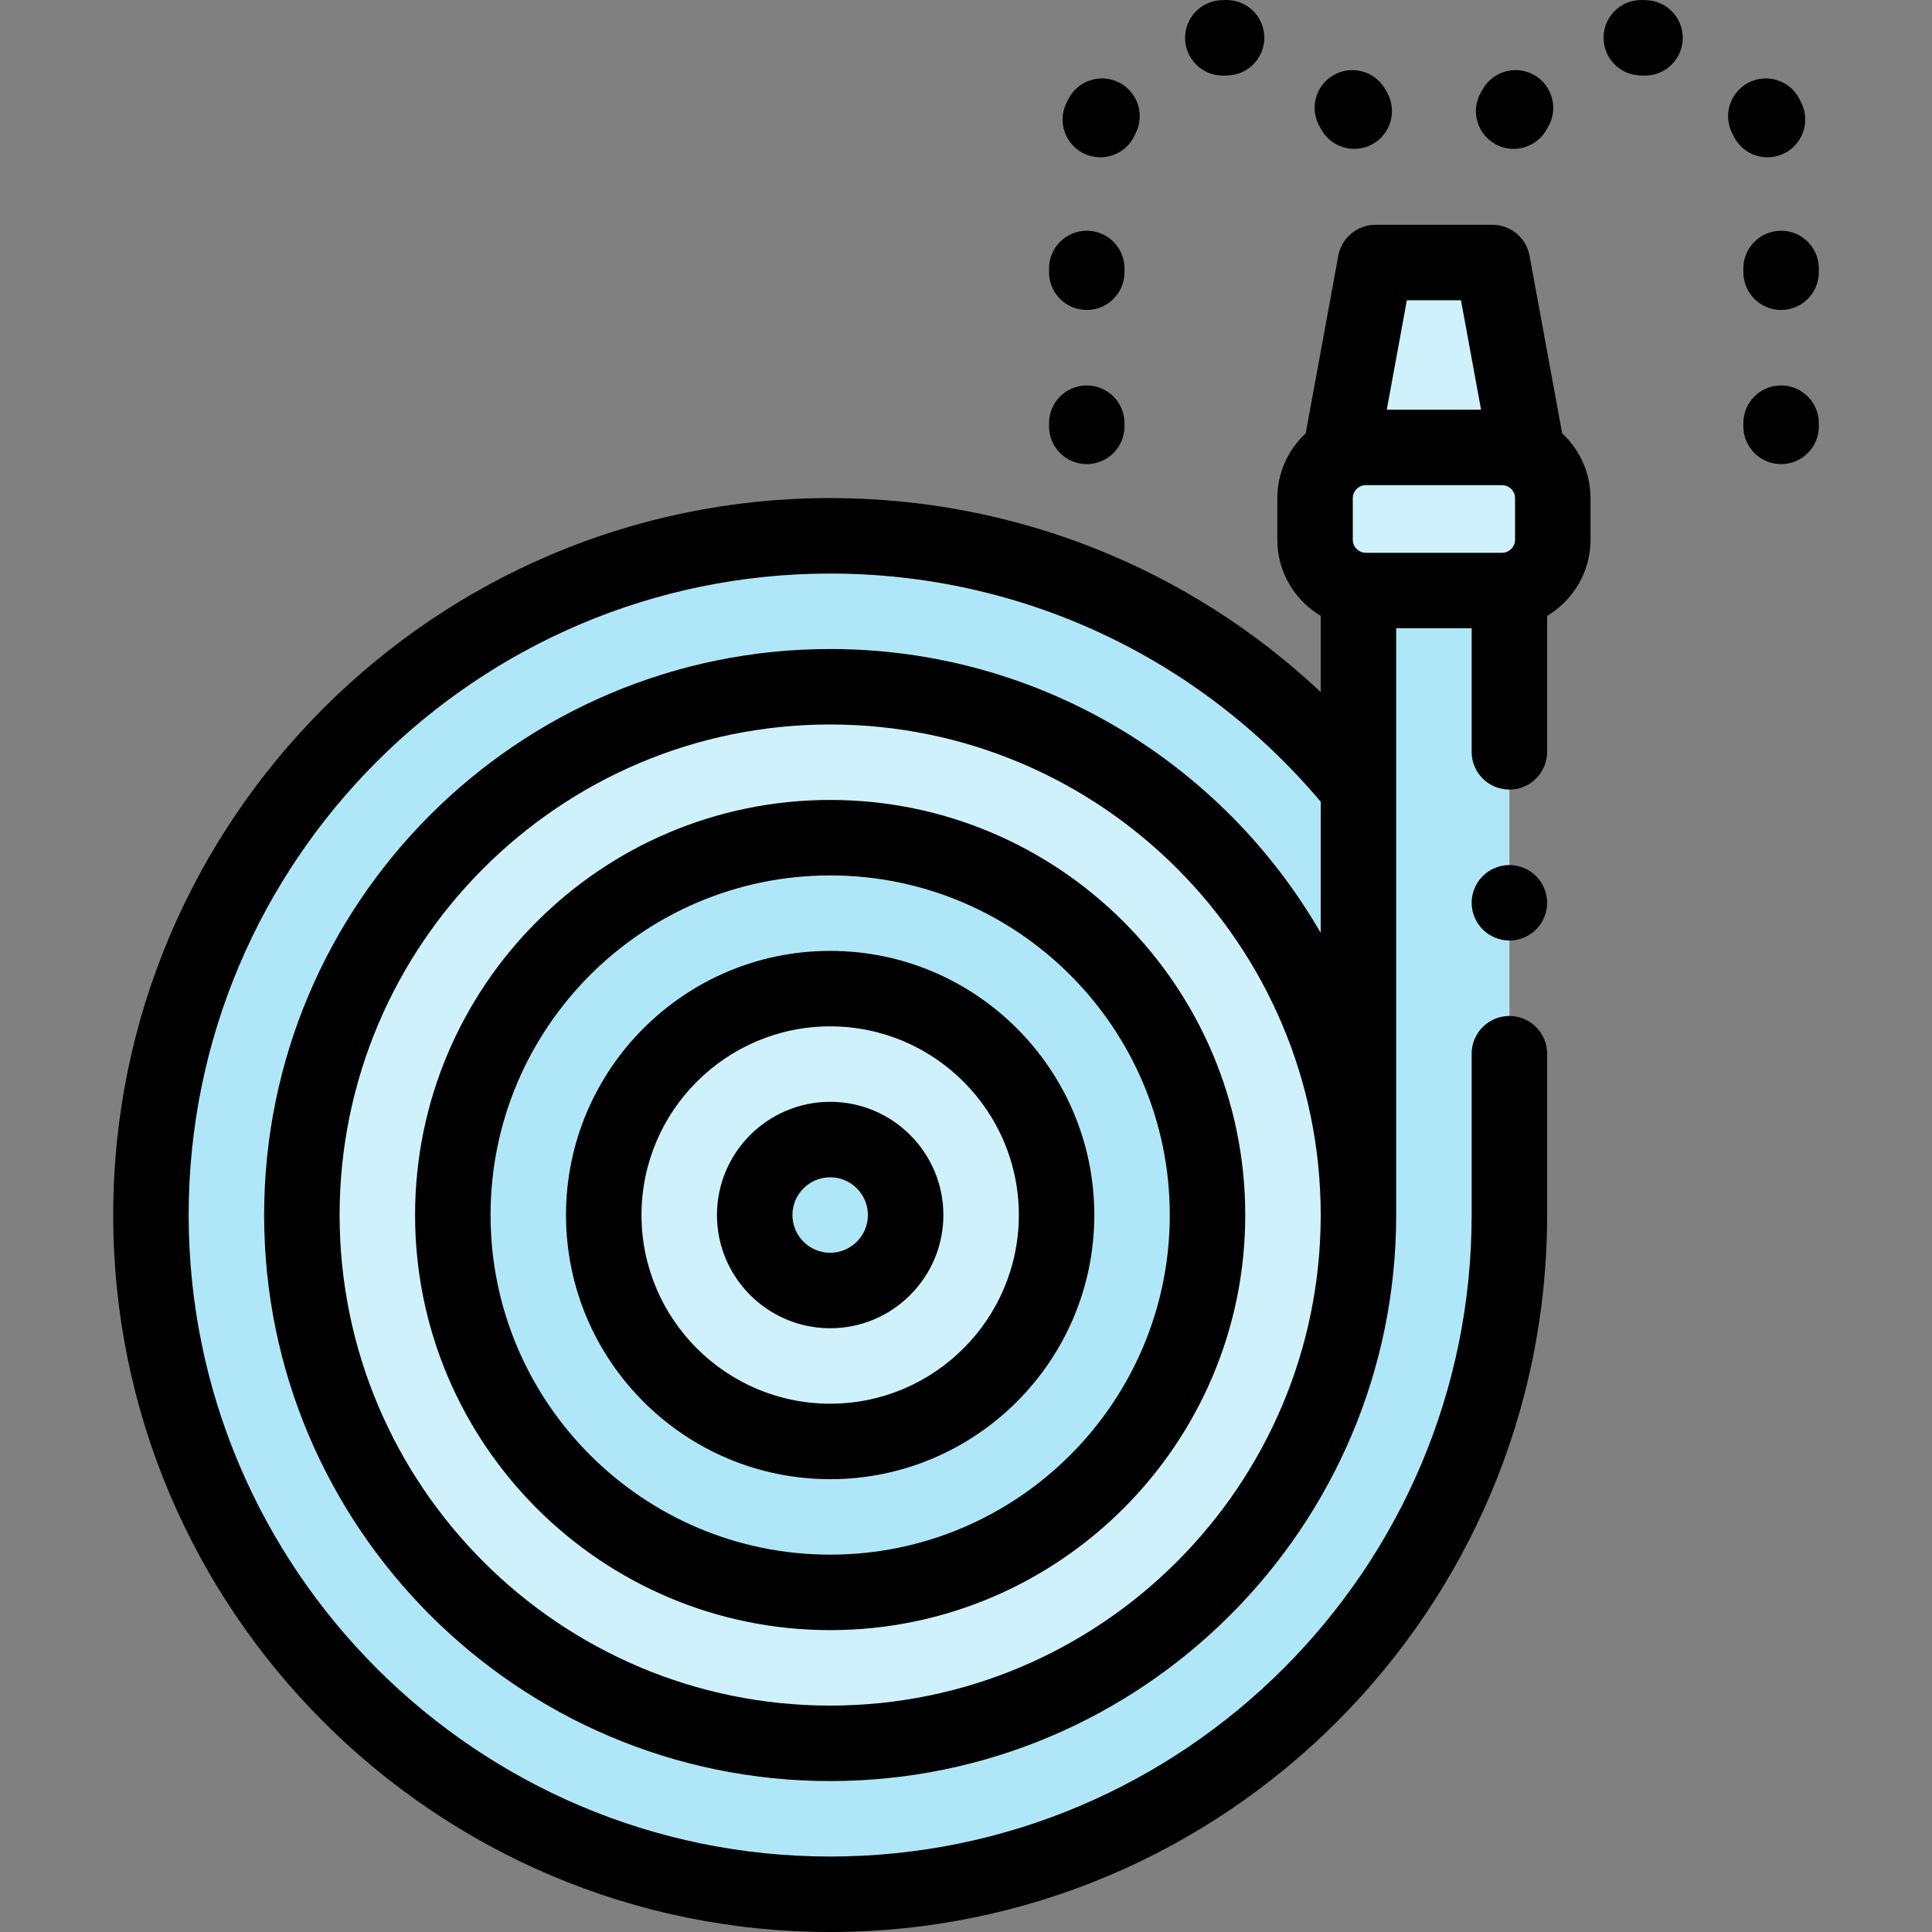 <svg height="512pt" viewBox="-30 0 512 512" width="512pt" xmlns="http://www.w3.org/2000/svg"><rect x="-30" y="0" width="512" height="512" fill="#808080" stroke="none"/><path d="m368.047 156.496h-36.082c-7.434 0-13.461-6.027-13.461-13.461v-11c0-7.434 6.027-13.461 13.461-13.461h36.082c7.434 0 13.461 6.027 13.461 13.461v11c0 7.434-6.027 13.461-13.461 13.461zm0 0" fill="#cff1fb"/><path d="m374.504 118.574h-49l9-49h31zm0 0" fill="#cff1fb"/><path d="m330.004 156.496h40v165.5h-40zm0 0" fill="#b0e7f8"/><path d="m330.012 208.859c-33-40.789-83.457-66.863-140.008-66.863-99.414 0-180.004 80.59-180.004 180 0 99.414 80.59 180.004 180.004 180.004 99.41 0 180-80.59 180-180.004" fill="#b0e7f8"/><path d="m330.004 321.996c0 77.32-62.68 140.004-140 140.004-77.32 0-140.004-62.684-140.004-140.004 0-77.32 62.684-140 140.004-140 77.32 0 140 62.68 140 140zm0 0" fill="#cff1fb"/><path d="m290.004 321.996c0 55.23-44.773 100.004-100 100.004-55.23 0-100.004-44.773-100.004-100.004 0-55.227 44.773-100 100.004-100 55.227 0 100 44.773 100 100zm0 0" fill="#b0e7f8"/><path d="m250.004 321.996c0 33.137-26.863 60-60 60-33.137 0-60-26.863-60-60 0-33.137 26.863-60 60-60 33.137 0 60 26.863 60 60zm0 0" fill="#cff1fb"/><path d="m210.004 321.996c0 11.047-8.953 20-20 20s-20-8.953-20-20 8.953-20 20-20 20 8.953 20 20zm0 0" fill="#b0e7f8"/><path d="m190.004 211.996c-60.656 0-110.004 49.348-110.004 110 0 60.656 49.348 110.004 110.004 110.004 60.652 0 110-49.348 110-110.004 0-60.652-49.348-110-110-110zm0 200.004c-49.629 0-90.004-40.375-90.004-90.004 0-49.625 40.375-90 90.004-90 49.625 0 90 40.375 90 90 0 49.629-40.375 90.004-90 90.004zm0 0"/><path d="m190.004 251.996c-38.598 0-70.004 31.402-70.004 70s31.406 70.004 70.004 70.004 70-31.406 70-70.004-31.402-70-70-70zm0 120c-27.57 0-50-22.43-50-50 0-27.57 22.43-50 50-50 27.57 0 50 22.43 50 50 0 27.57-22.43 50-50 50zm0 0"/><path d="m190.004 291.996c-16.543 0-30 13.457-30 30 0 16.543 13.457 30 30 30 16.543 0 30-13.457 30-30 0-16.543-13.457-30-30-30zm0 40c-5.516 0-10-4.484-10-10 0-5.512 4.484-10 10-10 5.512 0 10 4.488 10 10 0 5.516-4.488 10-10 10zm0 0"/><path d="m383.988 114.844-8.645-47.078c-.875-4.746-5.012-8.195-9.84-8.195h-31c-4.824 0-8.961 3.449-9.836 8.195l-8.645 47.078c-4.621 4.289-7.52 10.406-7.52 17.191v11c0 8.566 4.621 16.078 11.5 20.172v20.207c-35.023-32.938-81.156-51.422-130-51.422-104.77 0-190.004 85.234-190.004 190.004 0 104.77 85.234 190.004 190.004 190.004 104.77 0 190.004-85.234 190.004-190.004v-42.75c0-5.523-4.48-10-10.004-10-5.52 0-10 4.477-10 10v42.75c0 93.742-76.262 170.004-170 170.004-93.742 0-170.004-76.262-170.004-170.004 0-93.738 76.262-170 170.004-170 50.398 0 97.574 22 130 60.469v34.762c-25.941-44.93-74.5-75.23-130-75.23-82.711 0-150.004 67.289-150.004 150 0 82.711 67.293 150.004 150.004 150.004 82.711 0 150-67.293 150-150.004v-112.914c.004-.109.004-.223 0-.332v-42.254h20v32.75c0 5.52 4.48 10 10 10 5.523 0 10.004-4.48 10.004-10v-36.039c6.879-4.094 11.5-11.605 11.5-20.172v-11c0-6.785-2.898-12.902-7.52-17.191zm-193.984 337.156c-71.684 0-130.004-58.32-130.004-130.004s58.32-130 130.004-130 130 58.316 130 130-58.316 130.004-130 130.004zm141.961-305.504c-1.906 0-3.461-1.555-3.461-3.461v-11c0-1.91 1.555-3.461 3.461-3.461h36.082c1.906 0 3.457 1.551 3.457 3.461v11c0 1.906-1.551 3.461-3.457 3.461zm10.871-66.926h14.34l5.324 29.004h-24.992zm0 0"/><path d="m366.273 38.191c1.539.852 3.203 1.258 4.848 1.258 3.516 0 6.922-1.859 8.75-5.148.113-.203.23-.406.352-.605 2.824-4.746 1.266-10.887-3.48-13.711-4.746-2.824-10.883-1.266-13.707 3.48-.223.375-.438.75-.648 1.129-2.684 4.828-.941 10.914 3.887 13.598zm0 0"/><path d="m406.395.043c-.41-.02-.82-.031-1.234-.039-.07-.004-.141-.004-.211-.004-5.426 0-9.883 4.344-9.992 9.797-.113 5.52 4.27 10.09 9.793 10.203.254.004.508.012.762.023.152.008.301.008.449.008 5.32 0 9.746-4.191 9.984-9.559.242-5.52-4.035-10.188-9.551-10.43zm0 0"/><path d="m442.008 102.145c-5.523 0-10 4.48-10 10v.852c0 5.52 4.477 10 10 10 5.52 0 10-4.48 10-10v-.852c0-5.523-4.477-10-10-10zm0 0"/><path d="m442.008 61.145c-5.523 0-10 4.477-10 10v1c0 5.523 4.477 10 10 10 5.52 0 10-4.477 10-10v-1c0-5.523-4.477-10-10-10zm0 0"/><path d="m442.691 40.719c4.988-2.367 7.117-8.332 4.75-13.32-.176-.371-.355-.742-.539-1.109-2.48-4.934-8.496-6.918-13.43-4.438-4.934 2.484-6.918 8.496-4.438 13.43.113.227.227.453.336.684 1.707 3.609 5.297 5.719 9.043 5.719 1.434 0 2.895-.312 4.277-.965zm0 0"/><path d="m294.051 20.031c.148 0 .297 0 .445-.008.254-.012.508-.02.766-.023 5.52-.113 9.906-4.684 9.793-10.203-.109-5.453-4.566-9.797-9.992-9.797-.07 0-.141 0-.211.004-.41.008-.824.02-1.234.039-5.52.242-9.793 4.91-9.551 10.43.238 5.367 4.664 9.559 9.984 9.559zm0 0"/><path d="m320.141 34.301c1.828 3.293 5.234 5.148 8.75 5.148 1.645 0 3.309-.406 4.848-1.258 4.828-2.684 6.57-8.77 3.891-13.598-.211-.383-.43-.758-.652-1.133-2.82-4.742-8.957-6.301-13.707-3.477-4.746 2.824-6.301 8.961-3.477 13.707.117.203.234.406.348.609zm0 0"/><path d="m258.004 82.145c5.523 0 10-4.477 10-10v-1c0-5.523-4.477-10-10-10-5.523 0-10 4.477-10 10v1c0 5.523 4.477 10 10 10zm0 0"/><path d="m257.32 40.719c1.383.656 2.84.965 4.277.965 3.742 0 7.332-2.109 9.043-5.719.109-.23.219-.457.332-.684 2.484-4.934.496-10.945-4.434-13.43-4.934-2.48-10.945-.496-13.43 4.438-.188.367-.367.738-.543 1.109-2.363 4.988-.238 10.953 4.754 13.32zm0 0"/><path d="m258.004 122.992c5.523 0 10-4.477 10-10v-.848c0-5.523-4.477-10-10-10-5.523 0-10 4.477-10 10v.848c0 5.523 4.477 10 10 10zm0 0"/><path d="m370.004 229.246c-2.629 0-5.207 1.07-7.066 2.93-1.863 1.859-2.934 4.441-2.934 7.07s1.07 5.211 2.934 7.07c1.859 1.859 4.438 2.93 7.066 2.93 2.633 0 5.211-1.07 7.07-2.93s2.934-4.441 2.934-7.07-1.07-5.211-2.934-7.07c-1.859-1.859-4.438-2.93-7.07-2.93zm0 0"/></svg>